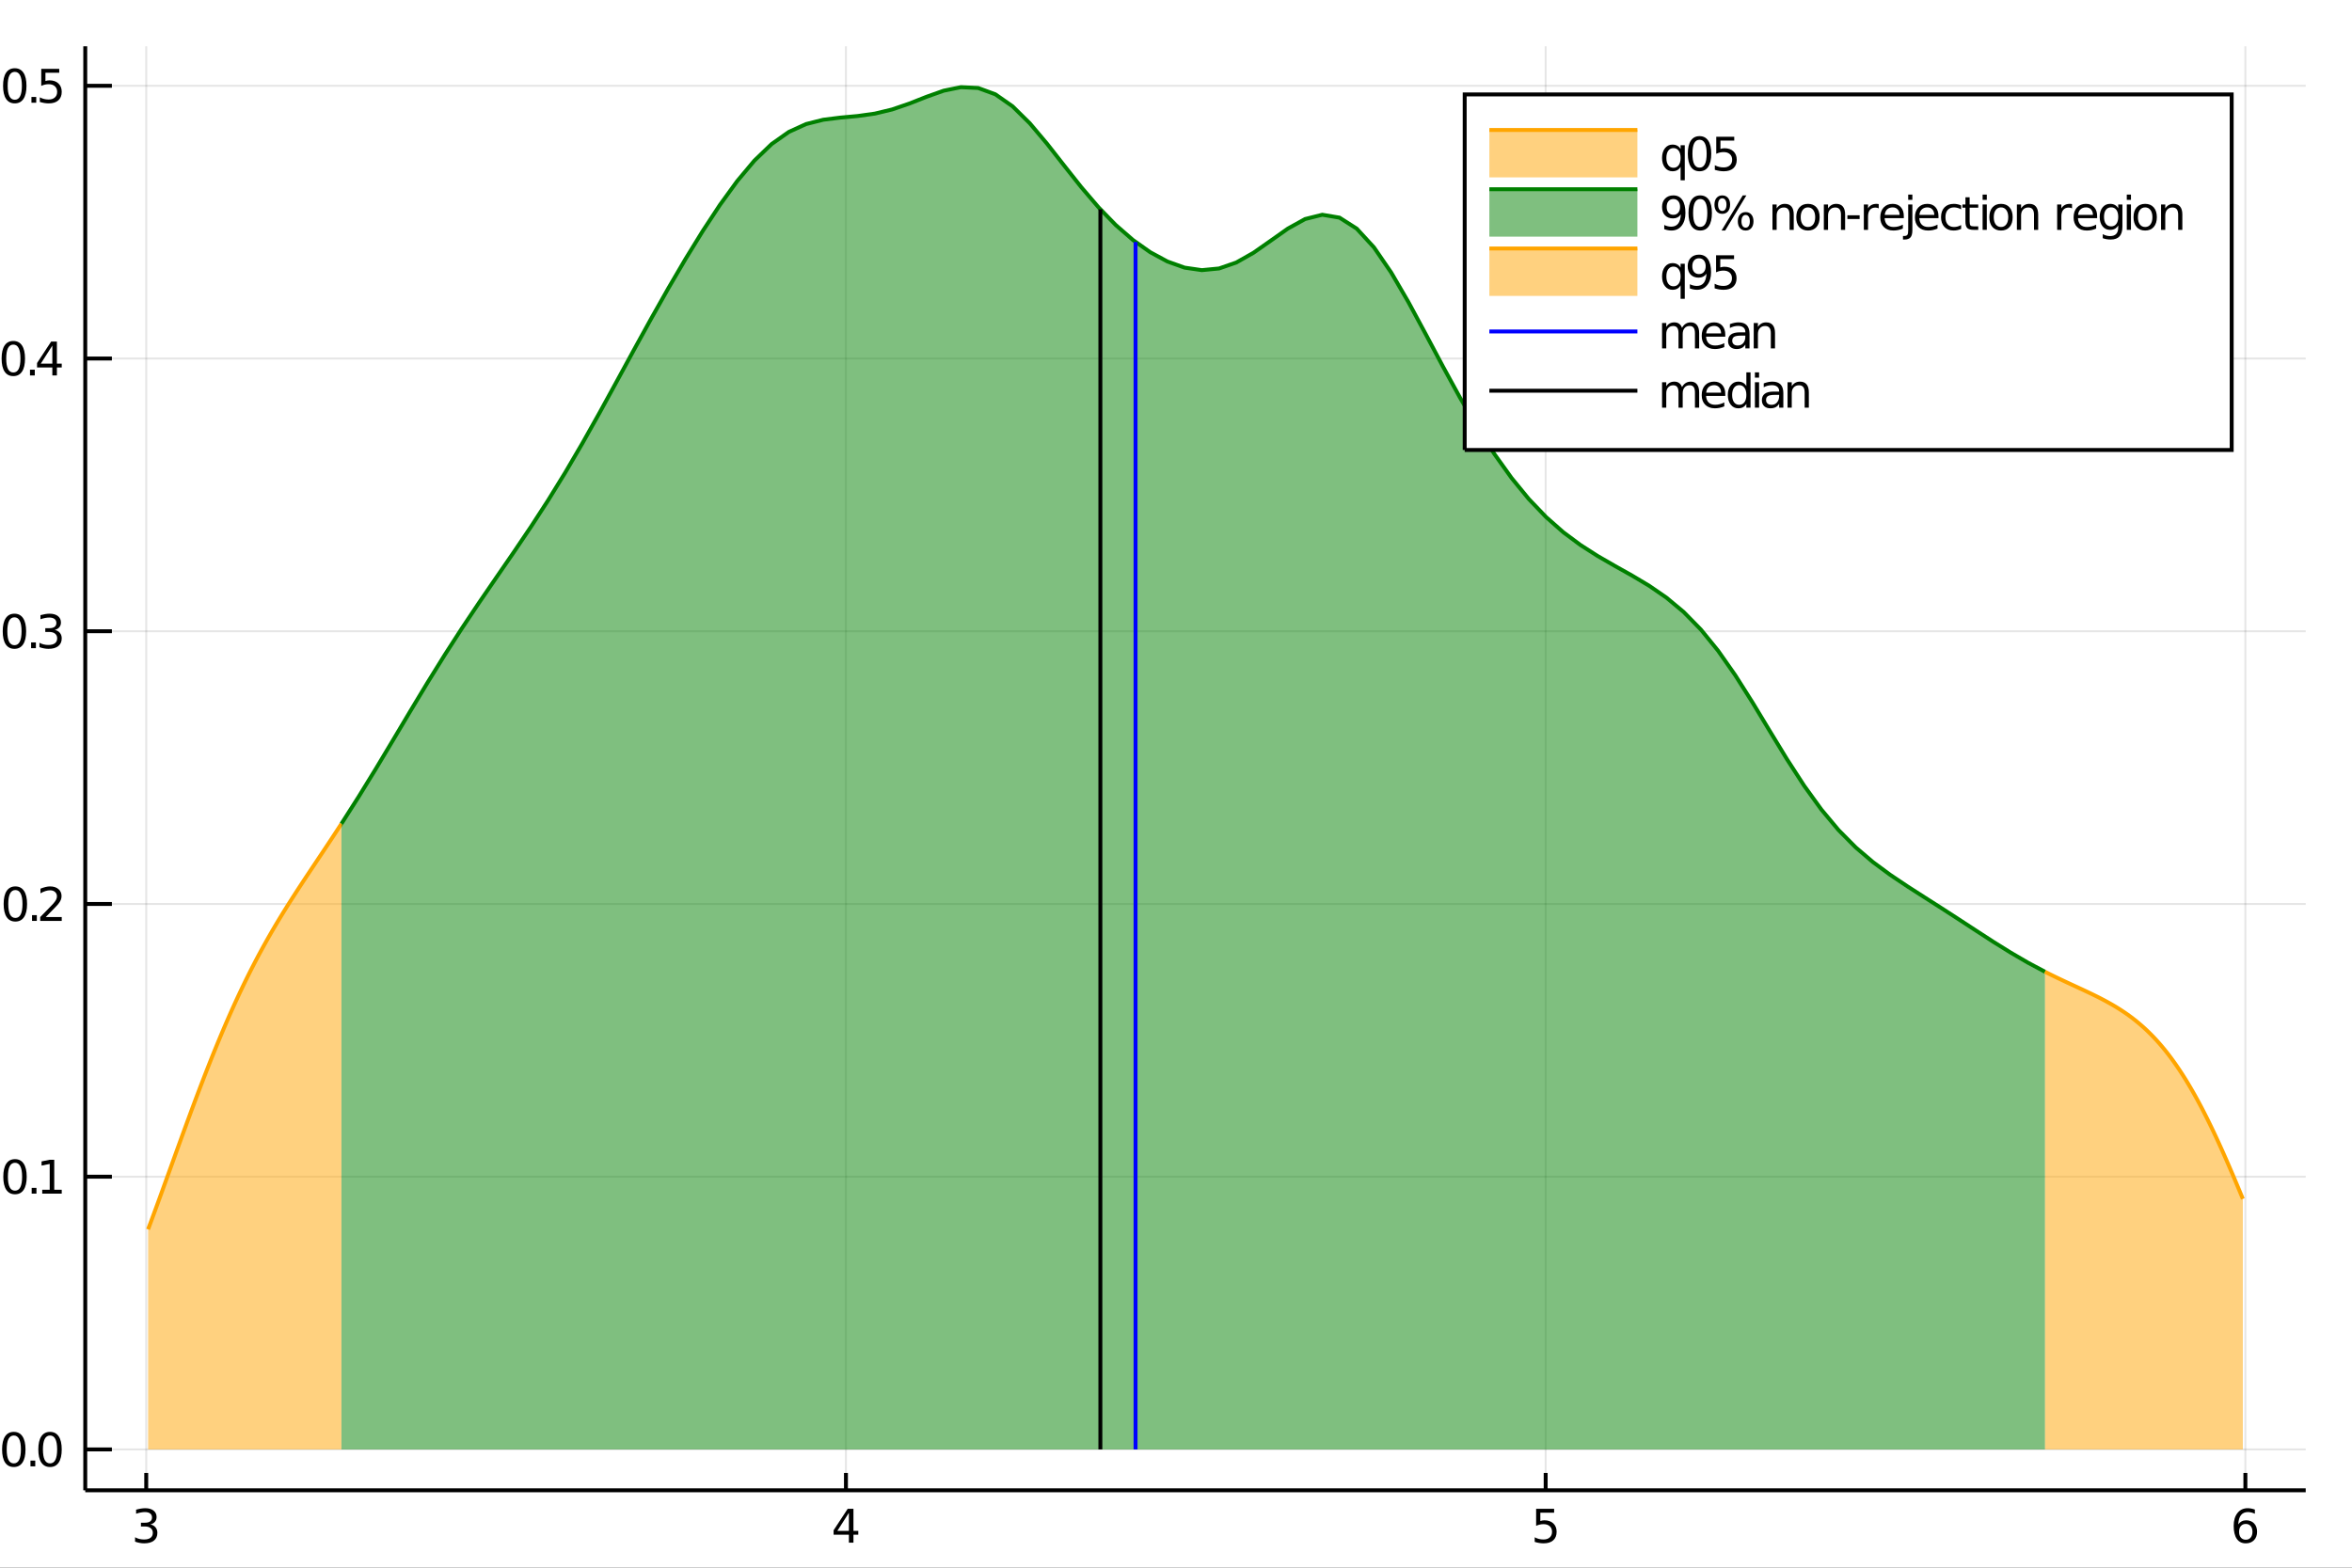 <?xml version="1.0" encoding="utf-8"?>
<svg xmlns="http://www.w3.org/2000/svg" xmlns:xlink="http://www.w3.org/1999/xlink" width="600" height="400" viewBox="0 0 2400 1600">
<rect x="0" y="0" width="2400" height="1600" fill="#333333" stroke="none"/>
<defs>
  <clipPath id="clip850">
    <rect x="0" y="0" width="2400" height="1600"/>
  </clipPath>
</defs>
<path clip-path="url(#clip850)" d="
M0 1600 L2400 1600 L2400 0 L0 0  Z
  " fill="#ffffff" fill-rule="evenodd" fill-opacity="1"/>
<defs>
  <clipPath id="clip851">
    <rect x="480" y="0" width="1681" height="1600"/>
  </clipPath>
</defs>
<path clip-path="url(#clip850)" d="
M86.992 1521.01 L2352.76 1521.01 L2352.76 47.244 L86.992 47.244  Z
  " fill="#ffffff" fill-rule="evenodd" fill-opacity="1"/>
<defs>
  <clipPath id="clip852">
    <rect x="86" y="47" width="2267" height="1475"/>
  </clipPath>
</defs>
<polyline clip-path="url(#clip852)" style="stroke:#000000; stroke-width:2; stroke-opacity:0.1; fill:none" points="
  149.212,1521.01 149.212,47.244 
  "/>
<polyline clip-path="url(#clip852)" style="stroke:#000000; stroke-width:2; stroke-opacity:0.1; fill:none" points="
  863.209,1521.01 863.209,47.244 
  "/>
<polyline clip-path="url(#clip852)" style="stroke:#000000; stroke-width:2; stroke-opacity:0.1; fill:none" points="
  1577.21,1521.01 1577.21,47.244 
  "/>
<polyline clip-path="url(#clip852)" style="stroke:#000000; stroke-width:2; stroke-opacity:0.1; fill:none" points="
  2291.2,1521.01 2291.2,47.244 
  "/>
<polyline clip-path="url(#clip852)" style="stroke:#000000; stroke-width:2; stroke-opacity:0.1; fill:none" points="
  86.992,1479.3 2352.76,1479.3 
  "/>
<polyline clip-path="url(#clip852)" style="stroke:#000000; stroke-width:2; stroke-opacity:0.1; fill:none" points="
  86.992,1200.95 2352.76,1200.95 
  "/>
<polyline clip-path="url(#clip852)" style="stroke:#000000; stroke-width:2; stroke-opacity:0.1; fill:none" points="
  86.992,922.601 2352.76,922.601 
  "/>
<polyline clip-path="url(#clip852)" style="stroke:#000000; stroke-width:2; stroke-opacity:0.1; fill:none" points="
  86.992,644.253 2352.76,644.253 
  "/>
<polyline clip-path="url(#clip852)" style="stroke:#000000; stroke-width:2; stroke-opacity:0.1; fill:none" points="
  86.992,365.905 2352.76,365.905 
  "/>
<polyline clip-path="url(#clip852)" style="stroke:#000000; stroke-width:2; stroke-opacity:0.1; fill:none" points="
  86.992,87.557 2352.76,87.557 
  "/>
<polyline clip-path="url(#clip850)" style="stroke:#000000; stroke-width:4; stroke-opacity:1; fill:none" points="
  86.992,1521.01 2352.76,1521.01 
  "/>
<polyline clip-path="url(#clip850)" style="stroke:#000000; stroke-width:4; stroke-opacity:1; fill:none" points="
  86.992,1521.01 86.992,47.244 
  "/>
<polyline clip-path="url(#clip850)" style="stroke:#000000; stroke-width:4; stroke-opacity:1; fill:none" points="
  149.212,1521.01 149.212,1503.32 
  "/>
<polyline clip-path="url(#clip850)" style="stroke:#000000; stroke-width:4; stroke-opacity:1; fill:none" points="
  863.209,1521.01 863.209,1503.32 
  "/>
<polyline clip-path="url(#clip850)" style="stroke:#000000; stroke-width:4; stroke-opacity:1; fill:none" points="
  1577.21,1521.01 1577.21,1503.32 
  "/>
<polyline clip-path="url(#clip850)" style="stroke:#000000; stroke-width:4; stroke-opacity:1; fill:none" points="
  2291.2,1521.01 2291.2,1503.32 
  "/>
<polyline clip-path="url(#clip850)" style="stroke:#000000; stroke-width:4; stroke-opacity:1; fill:none" points="
  86.992,1479.3 114.181,1479.3 
  "/>
<polyline clip-path="url(#clip850)" style="stroke:#000000; stroke-width:4; stroke-opacity:1; fill:none" points="
  86.992,1200.95 114.181,1200.95 
  "/>
<polyline clip-path="url(#clip850)" style="stroke:#000000; stroke-width:4; stroke-opacity:1; fill:none" points="
  86.992,922.601 114.181,922.601 
  "/>
<polyline clip-path="url(#clip850)" style="stroke:#000000; stroke-width:4; stroke-opacity:1; fill:none" points="
  86.992,644.253 114.181,644.253 
  "/>
<polyline clip-path="url(#clip850)" style="stroke:#000000; stroke-width:4; stroke-opacity:1; fill:none" points="
  86.992,365.905 114.181,365.905 
  "/>
<polyline clip-path="url(#clip850)" style="stroke:#000000; stroke-width:4; stroke-opacity:1; fill:none" points="
  86.992,87.557 114.181,87.557 
  "/>
<path clip-path="url(#clip850)" d="M 0 0 M153.46 1555.85 Q156.817 1556.56 158.692 1558.83 Q160.59 1561.1 160.59 1564.43 Q160.59 1569.55 157.071 1572.35 Q153.553 1575.15 147.071 1575.15 Q144.895 1575.15 142.581 1574.71 Q140.289 1574.29 137.835 1573.44 L137.835 1568.92 Q139.78 1570.06 142.094 1570.64 Q144.409 1571.22 146.932 1571.22 Q151.33 1571.22 153.622 1569.48 Q155.937 1567.74 155.937 1564.43 Q155.937 1561.38 153.784 1559.67 Q151.655 1557.93 147.835 1557.93 L143.807 1557.93 L143.807 1554.09 L148.02 1554.09 Q151.469 1554.09 153.298 1552.72 Q155.127 1551.33 155.127 1548.74 Q155.127 1546.08 153.229 1544.67 Q151.354 1543.23 147.835 1543.23 Q145.914 1543.23 143.715 1543.65 Q141.516 1544.06 138.877 1544.94 L138.877 1540.78 Q141.539 1540.04 143.854 1539.67 Q146.192 1539.29 148.252 1539.29 Q153.576 1539.29 156.678 1541.73 Q159.78 1544.13 159.78 1548.25 Q159.78 1551.12 158.136 1553.11 Q156.492 1555.08 153.46 1555.85 Z" fill="#000000" fill-rule="evenodd" fill-opacity="1" /><path clip-path="url(#clip850)" d="M 0 0 M866.218 1543.99 L854.413 1562.44 L866.218 1562.44 L866.218 1543.99 M864.991 1539.92 L870.871 1539.92 L870.871 1562.44 L875.802 1562.44 L875.802 1566.33 L870.871 1566.33 L870.871 1574.48 L866.218 1574.48 L866.218 1566.33 L850.616 1566.33 L850.616 1561.82 L864.991 1539.92 Z" fill="#000000" fill-rule="evenodd" fill-opacity="1" /><path clip-path="url(#clip850)" d="M 0 0 M1567.48 1539.92 L1585.84 1539.92 L1585.84 1543.86 L1571.77 1543.86 L1571.77 1552.33 Q1572.78 1551.98 1573.8 1551.82 Q1574.82 1551.63 1575.84 1551.63 Q1581.63 1551.63 1585.01 1554.8 Q1588.39 1557.98 1588.39 1563.39 Q1588.39 1568.97 1584.91 1572.07 Q1581.44 1575.15 1575.12 1575.15 Q1572.95 1575.15 1570.68 1574.78 Q1568.43 1574.41 1566.03 1573.67 L1566.03 1568.97 Q1568.11 1570.1 1570.33 1570.66 Q1572.55 1571.22 1575.03 1571.22 Q1579.03 1571.22 1581.37 1569.11 Q1583.71 1567 1583.71 1563.39 Q1583.71 1559.78 1581.37 1557.67 Q1579.03 1555.57 1575.03 1555.57 Q1573.15 1555.57 1571.28 1555.98 Q1569.43 1556.4 1567.48 1557.28 L1567.48 1539.92 Z" fill="#000000" fill-rule="evenodd" fill-opacity="1" /><path clip-path="url(#clip850)" d="M 0 0 M2291.61 1555.34 Q2288.46 1555.34 2286.61 1557.49 Q2284.78 1559.64 2284.78 1563.39 Q2284.78 1567.12 2286.61 1569.29 Q2288.46 1571.45 2291.61 1571.45 Q2294.76 1571.45 2296.58 1569.29 Q2298.44 1567.12 2298.44 1563.39 Q2298.44 1559.64 2296.58 1557.49 Q2294.76 1555.34 2291.61 1555.34 M2300.89 1540.68 L2300.89 1544.94 Q2299.13 1544.11 2297.32 1543.67 Q2295.54 1543.23 2293.78 1543.23 Q2289.15 1543.23 2286.7 1546.36 Q2284.27 1549.48 2283.92 1555.8 Q2285.29 1553.79 2287.35 1552.72 Q2289.41 1551.63 2291.88 1551.63 Q2297.09 1551.63 2300.1 1554.8 Q2303.13 1557.95 2303.13 1563.39 Q2303.13 1568.72 2299.99 1571.93 Q2296.84 1575.15 2291.61 1575.15 Q2285.61 1575.15 2282.44 1570.57 Q2279.27 1565.96 2279.27 1557.23 Q2279.27 1549.04 2283.16 1544.18 Q2287.05 1539.29 2293.6 1539.29 Q2295.36 1539.29 2297.14 1539.64 Q2298.95 1539.99 2300.89 1540.68 Z" fill="#000000" fill-rule="evenodd" fill-opacity="1" /><path clip-path="url(#clip850)" d="M 0 0 M14.08 1465.1 Q10.469 1465.1 8.641 1468.66 Q6.835 1472.2 6.835 1479.33 Q6.835 1486.44 8.641 1490 Q10.469 1493.55 14.08 1493.55 Q17.715 1493.55 19.52 1490 Q21.349 1486.44 21.349 1479.33 Q21.349 1472.2 19.52 1468.66 Q17.715 1465.1 14.08 1465.1 M14.08 1461.39 Q19.89 1461.39 22.946 1466 Q26.025 1470.58 26.025 1479.33 Q26.025 1488.06 22.946 1492.67 Q19.89 1497.25 14.08 1497.25 Q8.27 1497.25 5.192 1492.67 Q2.136 1488.06 2.136 1479.33 Q2.136 1470.58 5.192 1466 Q8.27 1461.39 14.08 1461.39 Z" fill="#000000" fill-rule="evenodd" fill-opacity="1" /><path clip-path="url(#clip850)" d="M 0 0 M31.094 1490.7 L35.978 1490.7 L35.978 1496.58 L31.094 1496.58 L31.094 1490.7 Z" fill="#000000" fill-rule="evenodd" fill-opacity="1" /><path clip-path="url(#clip850)" d="M 0 0 M51.048 1465.1 Q47.437 1465.1 45.608 1468.66 Q43.802 1472.2 43.802 1479.33 Q43.802 1486.44 45.608 1490 Q47.437 1493.55 51.048 1493.55 Q54.682 1493.55 56.487 1490 Q58.316 1486.44 58.316 1479.33 Q58.316 1472.2 56.487 1468.66 Q54.682 1465.1 51.048 1465.1 M51.048 1461.39 Q56.858 1461.39 59.913 1466 Q62.992 1470.58 62.992 1479.33 Q62.992 1488.06 59.913 1492.67 Q56.858 1497.25 51.048 1497.25 Q45.238 1497.25 42.159 1492.67 Q39.103 1488.06 39.103 1479.33 Q39.103 1470.58 42.159 1466 Q45.238 1461.39 51.048 1461.39 Z" fill="#000000" fill-rule="evenodd" fill-opacity="1" /><path clip-path="url(#clip850)" d="M 0 0 M15.307 1186.75 Q11.696 1186.75 9.867 1190.31 Q8.062 1193.85 8.062 1200.98 Q8.062 1208.09 9.867 1211.66 Q11.696 1215.2 15.307 1215.2 Q18.941 1215.2 20.747 1211.66 Q22.576 1208.09 22.576 1200.98 Q22.576 1193.85 20.747 1190.31 Q18.941 1186.75 15.307 1186.75 M15.307 1183.04 Q21.117 1183.04 24.173 1187.65 Q27.252 1192.23 27.252 1200.98 Q27.252 1209.71 24.173 1214.32 Q21.117 1218.9 15.307 1218.9 Q9.497 1218.9 6.418 1214.32 Q3.363 1209.71 3.363 1200.98 Q3.363 1192.23 6.418 1187.65 Q9.497 1183.04 15.307 1183.04 Z" fill="#000000" fill-rule="evenodd" fill-opacity="1" /><path clip-path="url(#clip850)" d="M 0 0 M32.321 1212.35 L37.205 1212.35 L37.205 1218.23 L32.321 1218.23 L32.321 1212.35 Z" fill="#000000" fill-rule="evenodd" fill-opacity="1" /><path clip-path="url(#clip850)" d="M 0 0 M43.085 1214.29 L50.724 1214.29 L50.724 1187.93 L42.413 1189.6 L42.413 1185.34 L50.677 1183.67 L55.353 1183.67 L55.353 1214.29 L62.992 1214.29 L62.992 1218.23 L43.085 1218.23 L43.085 1214.29 Z" fill="#000000" fill-rule="evenodd" fill-opacity="1" /><path clip-path="url(#clip850)" d="M 0 0 M15.678 908.4 Q12.066 908.4 10.238 911.965 Q8.432 915.506 8.432 922.636 Q8.432 929.742 10.238 933.307 Q12.066 936.849 15.678 936.849 Q19.312 936.849 21.117 933.307 Q22.946 929.742 22.946 922.636 Q22.946 915.506 21.117 911.965 Q19.312 908.4 15.678 908.4 M15.678 904.696 Q21.488 904.696 24.543 909.303 Q27.622 913.886 27.622 922.636 Q27.622 931.363 24.543 935.969 Q21.488 940.553 15.678 940.553 Q9.867 940.553 6.789 935.969 Q3.733 931.363 3.733 922.636 Q3.733 913.886 6.789 909.303 Q9.867 904.696 15.678 904.696 Z" fill="#000000" fill-rule="evenodd" fill-opacity="1" /><path clip-path="url(#clip850)" d="M 0 0 M32.691 934.002 L37.576 934.002 L37.576 939.881 L32.691 939.881 L32.691 934.002 Z" fill="#000000" fill-rule="evenodd" fill-opacity="1" /><path clip-path="url(#clip850)" d="M 0 0 M46.673 935.946 L62.992 935.946 L62.992 939.881 L41.048 939.881 L41.048 935.946 Q43.71 933.191 48.293 928.562 Q52.9 923.909 54.08 922.567 Q56.325 920.043 57.205 918.307 Q58.108 916.548 58.108 914.858 Q58.108 912.104 56.163 910.367 Q54.242 908.631 51.14 908.631 Q48.941 908.631 46.488 909.395 Q44.057 910.159 41.279 911.71 L41.279 906.988 Q44.103 905.854 46.557 905.275 Q49.011 904.696 51.048 904.696 Q56.418 904.696 59.612 907.381 Q62.807 910.067 62.807 914.557 Q62.807 916.687 61.997 918.608 Q61.21 920.506 59.103 923.099 Q58.525 923.77 55.423 926.988 Q52.321 930.182 46.673 935.946 Z" fill="#000000" fill-rule="evenodd" fill-opacity="1" /><path clip-path="url(#clip850)" d="M 0 0 M14.729 630.052 Q11.117 630.052 9.289 633.617 Q7.483 637.158 7.483 644.288 Q7.483 651.394 9.289 654.959 Q11.117 658.501 14.729 658.501 Q18.363 658.501 20.168 654.959 Q21.997 651.394 21.997 644.288 Q21.997 637.158 20.168 633.617 Q18.363 630.052 14.729 630.052 M14.729 626.348 Q20.539 626.348 23.594 630.955 Q26.673 635.538 26.673 644.288 Q26.673 653.015 23.594 657.621 Q20.539 662.204 14.729 662.204 Q8.918 662.204 5.84 657.621 Q2.784 653.015 2.784 644.288 Q2.784 635.538 5.84 630.955 Q8.918 626.348 14.729 626.348 Z" fill="#000000" fill-rule="evenodd" fill-opacity="1" /><path clip-path="url(#clip850)" d="M 0 0 M31.742 655.653 L36.627 655.653 L36.627 661.533 L31.742 661.533 L31.742 655.653 Z" fill="#000000" fill-rule="evenodd" fill-opacity="1" /><path clip-path="url(#clip850)" d="M 0 0 M55.862 642.899 Q59.219 643.616 61.094 645.885 Q62.992 648.153 62.992 651.487 Q62.992 656.603 59.474 659.403 Q55.955 662.204 49.474 662.204 Q47.298 662.204 44.983 661.765 Q42.691 661.348 40.238 660.491 L40.238 655.978 Q42.182 657.112 44.497 657.69 Q46.812 658.269 49.335 658.269 Q53.733 658.269 56.025 656.533 Q58.339 654.797 58.339 651.487 Q58.339 648.431 56.187 646.718 Q54.057 644.982 50.238 644.982 L46.21 644.982 L46.21 641.14 L50.423 641.14 Q53.872 641.14 55.7 639.774 Q57.529 638.385 57.529 635.792 Q57.529 633.13 55.631 631.718 Q53.756 630.283 50.238 630.283 Q48.316 630.283 46.117 630.7 Q43.918 631.117 41.279 631.996 L41.279 627.83 Q43.941 627.089 46.256 626.718 Q48.594 626.348 50.654 626.348 Q55.978 626.348 59.08 628.779 Q62.182 631.186 62.182 635.306 Q62.182 638.177 60.538 640.167 Q58.895 642.135 55.862 642.899 Z" fill="#000000" fill-rule="evenodd" fill-opacity="1" /><path clip-path="url(#clip850)" d="M 0 0 M13.594 351.704 Q9.983 351.704 8.154 355.268 Q6.349 358.81 6.349 365.94 Q6.349 373.046 8.154 376.611 Q9.983 380.152 13.594 380.152 Q17.229 380.152 19.034 376.611 Q20.863 373.046 20.863 365.94 Q20.863 358.81 19.034 355.268 Q17.229 351.704 13.594 351.704 M13.594 348 Q19.404 348 22.46 352.606 Q25.539 357.19 25.539 365.94 Q25.539 374.666 22.46 379.273 Q19.404 383.856 13.594 383.856 Q7.784 383.856 4.705 379.273 Q1.65 374.666 1.65 365.94 Q1.65 357.19 4.705 352.606 Q7.784 348 13.594 348 Z" fill="#000000" fill-rule="evenodd" fill-opacity="1" /><path clip-path="url(#clip850)" d="M 0 0 M30.608 377.305 L35.492 377.305 L35.492 383.185 L30.608 383.185 L30.608 377.305 Z" fill="#000000" fill-rule="evenodd" fill-opacity="1" /><path clip-path="url(#clip850)" d="M 0 0 M53.409 352.699 L41.603 371.148 L53.409 371.148 L53.409 352.699 M52.182 348.625 L58.062 348.625 L58.062 371.148 L62.992 371.148 L62.992 375.037 L58.062 375.037 L58.062 383.185 L53.409 383.185 L53.409 375.037 L37.807 375.037 L37.807 370.523 L52.182 348.625 Z" fill="#000000" fill-rule="evenodd" fill-opacity="1" /><path clip-path="url(#clip850)" d="M 0 0 M15.076 73.355 Q11.465 73.355 9.636 76.92 Q7.83 80.462 7.83 87.591 Q7.83 94.698 9.636 98.263 Q11.465 101.804 15.076 101.804 Q18.71 101.804 20.515 98.263 Q22.344 94.698 22.344 87.591 Q22.344 80.462 20.515 76.92 Q18.71 73.355 15.076 73.355 M15.076 69.652 Q20.886 69.652 23.941 74.258 Q27.02 78.841 27.02 87.591 Q27.02 96.318 23.941 100.925 Q20.886 105.508 15.076 105.508 Q9.266 105.508 6.187 100.925 Q3.131 96.318 3.131 87.591 Q3.131 78.841 6.187 74.258 Q9.266 69.652 15.076 69.652 Z" fill="#000000" fill-rule="evenodd" fill-opacity="1" /><path clip-path="url(#clip850)" d="M 0 0 M32.09 98.957 L36.974 98.957 L36.974 104.837 L32.09 104.837 L32.09 98.957 Z" fill="#000000" fill-rule="evenodd" fill-opacity="1" /><path clip-path="url(#clip850)" d="M 0 0 M42.09 70.277 L60.446 70.277 L60.446 74.212 L46.372 74.212 L46.372 82.684 Q47.39 82.337 48.409 82.175 Q49.427 81.99 50.446 81.99 Q56.233 81.99 59.612 85.161 Q62.992 88.332 62.992 93.749 Q62.992 99.328 59.52 102.429 Q56.048 105.508 49.728 105.508 Q47.552 105.508 45.284 105.138 Q43.038 104.767 40.631 104.027 L40.631 99.328 Q42.715 100.462 44.937 101.017 Q47.159 101.573 49.636 101.573 Q53.64 101.573 55.978 99.466 Q58.316 97.36 58.316 93.749 Q58.316 90.138 55.978 88.031 Q53.64 85.925 49.636 85.925 Q47.761 85.925 45.886 86.341 Q44.034 86.758 42.09 87.638 L42.09 70.277 Z" fill="#000000" fill-rule="evenodd" fill-opacity="1" /><path clip-path="url(#clip852)" d="
M151.118 1254.68 L153.11 1249.34 L155.103 1243.96 L157.096 1238.56 L159.089 1233.13 L161.081 1227.68 L163.074 1222.21 L165.067 1216.73 L167.06 1211.23 L169.053 1205.72 
  L171.045 1200.21 L173.038 1194.69 L175.031 1189.17 L177.024 1183.66 L179.017 1178.14 L181.009 1172.63 L183.002 1167.14 L184.995 1161.65 L186.988 1156.18 L188.98 1150.73 
  L190.973 1145.29 L192.966 1139.88 L194.959 1134.49 L196.952 1129.13 L198.944 1123.8 L200.937 1118.5 L202.93 1113.24 L204.923 1108 L206.916 1102.81 L208.908 1097.66 
  L210.901 1092.54 L212.894 1087.47 L214.887 1082.44 L216.879 1077.46 L218.872 1072.52 L220.865 1067.64 L222.858 1062.8 L224.851 1058.01 L226.843 1053.27 L228.836 1048.59 
  L230.829 1043.96 L232.822 1039.38 L234.815 1034.85 L236.807 1030.38 L238.8 1025.97 L240.793 1021.61 L242.786 1017.3 L244.778 1013.05 L246.771 1008.85 L248.764 1004.7 
  L250.757 1000.61 L252.75 996.579 L254.742 992.595 L256.735 988.664 L258.728 984.785 L260.721 980.956 L262.714 977.177 L264.706 973.447 L266.699 969.764 L268.692 966.128 
  L270.685 962.537 L272.677 958.99 L274.67 955.485 L276.663 952.022 L278.656 948.598 L280.649 945.213 L282.641 941.863 L284.634 938.549 L286.627 935.268 L288.62 932.018 
  L290.613 928.798 L292.605 925.606 L294.598 922.441 L296.591 919.299 L298.584 916.18 L300.576 913.082 L302.569 910.003 L304.562 906.941 L306.555 903.895 L308.548 900.862 
  L310.54 897.841 L312.533 894.83 L314.526 891.828 L316.519 888.833 L318.512 885.843 L320.504 882.857 L322.497 879.873 L324.49 876.89 L326.483 873.907 L328.475 870.921 
  L330.468 867.932 L332.461 864.939 L334.454 861.94 L336.447 858.935 L338.439 855.922 L340.432 852.9 L342.425 849.869 L344.418 846.828 L346.411 843.777 L348.403 840.713 
  L348.403 1479.3 L346.411 1479.3 L344.418 1479.3 L342.425 1479.3 L340.432 1479.3 L338.439 1479.3 L336.447 1479.3 L334.454 1479.3 L332.461 1479.3 L330.468 1479.3 
  L328.475 1479.3 L326.483 1479.3 L324.49 1479.3 L322.497 1479.3 L320.504 1479.3 L318.512 1479.3 L316.519 1479.3 L314.526 1479.3 L312.533 1479.3 L310.54 1479.3 
  L308.548 1479.3 L306.555 1479.3 L304.562 1479.3 L302.569 1479.3 L300.576 1479.3 L298.584 1479.3 L296.591 1479.3 L294.598 1479.3 L292.605 1479.3 L290.613 1479.3 
  L288.62 1479.3 L286.627 1479.3 L284.634 1479.3 L282.641 1479.3 L280.649 1479.3 L278.656 1479.3 L276.663 1479.3 L274.67 1479.3 L272.677 1479.3 L270.685 1479.3 
  L268.692 1479.3 L266.699 1479.3 L264.706 1479.3 L262.714 1479.3 L260.721 1479.3 L258.728 1479.3 L256.735 1479.3 L254.742 1479.3 L252.75 1479.3 L250.757 1479.3 
  L248.764 1479.3 L246.771 1479.3 L244.778 1479.3 L242.786 1479.3 L240.793 1479.3 L238.8 1479.3 L236.807 1479.3 L234.815 1479.3 L232.822 1479.3 L230.829 1479.3 
  L228.836 1479.3 L226.843 1479.3 L224.851 1479.3 L222.858 1479.3 L220.865 1479.3 L218.872 1479.3 L216.879 1479.3 L214.887 1479.3 L212.894 1479.3 L210.901 1479.3 
  L208.908 1479.3 L206.916 1479.3 L204.923 1479.3 L202.93 1479.3 L200.937 1479.3 L198.944 1479.3 L196.952 1479.3 L194.959 1479.3 L192.966 1479.3 L190.973 1479.3 
  L188.98 1479.3 L186.988 1479.3 L184.995 1479.3 L183.002 1479.3 L181.009 1479.3 L179.017 1479.3 L177.024 1479.3 L175.031 1479.3 L173.038 1479.3 L171.045 1479.3 
  L169.053 1479.3 L167.06 1479.3 L165.067 1479.3 L163.074 1479.3 L161.081 1479.3 L159.089 1479.3 L157.096 1479.3 L155.103 1479.3 L153.11 1479.3 L151.118 1479.3 
   Z
  " fill="#ffa500" fill-rule="evenodd" fill-opacity="0.5"/>
<polyline clip-path="url(#clip852)" style="stroke:#ffa500; stroke-width:4; stroke-opacity:1; fill:none" points="
  151.118,1254.68 153.11,1249.34 155.103,1243.96 157.096,1238.56 159.089,1233.13 161.081,1227.68 163.074,1222.21 165.067,1216.73 167.06,1211.23 169.053,1205.72 
  171.045,1200.21 173.038,1194.69 175.031,1189.17 177.024,1183.66 179.017,1178.14 181.009,1172.63 183.002,1167.14 184.995,1161.65 186.988,1156.18 188.98,1150.73 
  190.973,1145.29 192.966,1139.88 194.959,1134.49 196.952,1129.13 198.944,1123.8 200.937,1118.5 202.93,1113.24 204.923,1108 206.916,1102.81 208.908,1097.66 
  210.901,1092.54 212.894,1087.47 214.887,1082.44 216.879,1077.46 218.872,1072.52 220.865,1067.64 222.858,1062.8 224.851,1058.01 226.843,1053.27 228.836,1048.59 
  230.829,1043.96 232.822,1039.38 234.815,1034.85 236.807,1030.38 238.8,1025.97 240.793,1021.61 242.786,1017.3 244.778,1013.05 246.771,1008.85 248.764,1004.7 
  250.757,1000.61 252.75,996.579 254.742,992.595 256.735,988.664 258.728,984.785 260.721,980.956 262.714,977.177 264.706,973.447 266.699,969.764 268.692,966.128 
  270.685,962.537 272.677,958.99 274.67,955.485 276.663,952.022 278.656,948.598 280.649,945.213 282.641,941.863 284.634,938.549 286.627,935.268 288.62,932.018 
  290.613,928.798 292.605,925.606 294.598,922.441 296.591,919.299 298.584,916.18 300.576,913.082 302.569,910.003 304.562,906.941 306.555,903.895 308.548,900.862 
  310.54,897.841 312.533,894.83 314.526,891.828 316.519,888.833 318.512,885.843 320.504,882.857 322.497,879.873 324.49,876.89 326.483,873.907 328.475,870.921 
  330.468,867.932 332.461,864.939 334.454,861.94 336.447,858.935 338.439,855.922 340.432,852.9 342.425,849.869 344.418,846.828 346.411,843.777 348.403,840.713 
  
  "/>
<path clip-path="url(#clip852)" d="
M348.403 840.713 L365.963 813.168 L383.522 784.619 L401.082 755.347 L418.641 725.874 L436.201 696.775 L453.76 668.507 L471.32 641.287 L488.879 615.047 L506.439 589.449 
  L523.998 563.962 L541.558 537.974 L559.117 510.93 L576.677 482.463 L594.236 452.496 L611.796 421.258 L629.355 389.231 L646.915 357.012 L664.474 325.162 L682.034 294.115 
  L699.593 264.185 L717.153 235.67 L734.712 208.996 L752.272 184.801 L769.831 163.886 L787.391 147.013 L804.95 134.632 L822.51 126.624 L840.069 122.201 L857.629 120.002 
  L875.188 118.405 L892.748 115.945 L910.307 111.726 L927.867 105.711 L945.426 98.78 L962.986 92.544 L980.545 88.954 L998.105 89.799 L1015.66 96.237 L1033.22 108.49 
  L1050.78 125.794 L1068.34 146.607 L1085.9 169.012 L1103.46 191.17 L1121.02 211.679 L1138.58 229.72 L1156.14 244.979 L1173.7 257.399 L1191.26 266.896 L1208.82 273.168 
  L1226.38 275.707 L1243.94 274.007 L1261.5 267.917 L1279.06 257.992 L1296.62 245.684 L1314.18 233.284 L1331.74 223.552 L1349.29 219.167 L1366.85 222.129 L1384.41 233.33 
  L1401.97 252.432 L1419.53 278.053 L1437.09 308.194 L1454.65 340.72 L1472.21 373.736 L1489.77 405.787 L1507.33 435.872 L1524.89 463.363 L1542.45 487.894 L1560.01 509.31 
  L1577.57 527.647 L1595.13 543.139 L1612.69 556.211 L1630.25 567.453 L1647.81 577.584 L1665.37 587.429 L1682.92 597.905 L1700.48 609.988 L1718.04 624.62 L1735.6 642.555 
  L1753.16 664.156 L1770.72 689.226 L1788.28 716.948 L1805.84 746.001 L1823.4 774.816 L1840.96 801.915 L1858.52 826.213 L1876.08 847.189 L1893.64 864.905 L1911.2 879.869 
  L1928.76 892.838 L1946.32 904.613 L1963.88 915.873 L1981.44 927.08 L1999 938.44 L2016.56 949.915 L2034.11 961.281 L2051.67 972.223 L2069.23 982.453 L2086.79 991.821 
  L2086.79 1479.3 L2069.23 1479.3 L2051.67 1479.3 L2034.11 1479.3 L2016.56 1479.3 L1999 1479.3 L1981.44 1479.3 L1963.88 1479.3 L1946.32 1479.3 L1928.76 1479.3 
  L1911.2 1479.3 L1893.64 1479.3 L1876.08 1479.3 L1858.52 1479.3 L1840.96 1479.3 L1823.4 1479.3 L1805.84 1479.3 L1788.28 1479.3 L1770.72 1479.3 L1753.16 1479.3 
  L1735.6 1479.3 L1718.04 1479.3 L1700.48 1479.3 L1682.92 1479.3 L1665.37 1479.3 L1647.81 1479.3 L1630.25 1479.3 L1612.69 1479.3 L1595.13 1479.3 L1577.57 1479.3 
  L1560.01 1479.3 L1542.45 1479.3 L1524.89 1479.3 L1507.33 1479.3 L1489.77 1479.3 L1472.21 1479.3 L1454.65 1479.3 L1437.09 1479.3 L1419.53 1479.3 L1401.97 1479.3 
  L1384.41 1479.3 L1366.85 1479.3 L1349.29 1479.3 L1331.74 1479.3 L1314.18 1479.3 L1296.62 1479.3 L1279.06 1479.3 L1261.5 1479.3 L1243.94 1479.3 L1226.38 1479.3 
  L1208.82 1479.3 L1191.26 1479.3 L1173.7 1479.3 L1156.14 1479.3 L1138.58 1479.3 L1121.02 1479.3 L1103.46 1479.3 L1085.9 1479.3 L1068.34 1479.3 L1050.78 1479.3 
  L1033.22 1479.3 L1015.66 1479.3 L998.105 1479.3 L980.545 1479.3 L962.986 1479.3 L945.426 1479.3 L927.867 1479.3 L910.307 1479.3 L892.748 1479.3 L875.188 1479.3 
  L857.629 1479.3 L840.069 1479.3 L822.51 1479.3 L804.95 1479.3 L787.391 1479.3 L769.831 1479.3 L752.272 1479.3 L734.712 1479.3 L717.153 1479.3 L699.593 1479.3 
  L682.034 1479.3 L664.474 1479.3 L646.915 1479.3 L629.355 1479.3 L611.796 1479.3 L594.236 1479.3 L576.677 1479.3 L559.117 1479.3 L541.558 1479.3 L523.998 1479.3 
  L506.439 1479.3 L488.879 1479.3 L471.32 1479.3 L453.76 1479.3 L436.201 1479.3 L418.641 1479.3 L401.082 1479.3 L383.522 1479.3 L365.963 1479.3 L348.403 1479.3 
   Z
  " fill="#008000" fill-rule="evenodd" fill-opacity="0.5"/>
<polyline clip-path="url(#clip852)" style="stroke:#008000; stroke-width:4; stroke-opacity:1; fill:none" points="
  348.403,840.713 365.963,813.168 383.522,784.619 401.082,755.347 418.641,725.874 436.201,696.775 453.76,668.507 471.32,641.287 488.879,615.047 506.439,589.449 
  523.998,563.962 541.558,537.974 559.117,510.93 576.677,482.463 594.236,452.496 611.796,421.258 629.355,389.231 646.915,357.012 664.474,325.162 682.034,294.115 
  699.593,264.185 717.153,235.67 734.712,208.996 752.272,184.801 769.831,163.886 787.391,147.013 804.95,134.632 822.51,126.624 840.069,122.201 857.629,120.002 
  875.188,118.405 892.748,115.945 910.307,111.726 927.867,105.711 945.426,98.78 962.986,92.544 980.545,88.954 998.105,89.799 1015.66,96.237 1033.22,108.49 
  1050.78,125.794 1068.34,146.607 1085.9,169.012 1103.46,191.17 1121.02,211.679 1138.58,229.72 1156.14,244.979 1173.7,257.399 1191.26,266.896 1208.82,273.168 
  1226.38,275.707 1243.94,274.007 1261.5,267.917 1279.06,257.992 1296.62,245.684 1314.18,233.284 1331.74,223.552 1349.29,219.167 1366.85,222.129 1384.41,233.33 
  1401.97,252.432 1419.53,278.053 1437.09,308.194 1454.65,340.72 1472.21,373.736 1489.77,405.787 1507.33,435.872 1524.89,463.363 1542.45,487.894 1560.01,509.31 
  1577.57,527.647 1595.13,543.139 1612.69,556.211 1630.25,567.453 1647.81,577.584 1665.37,587.429 1682.92,597.905 1700.48,609.988 1718.04,624.62 1735.6,642.555 
  1753.16,664.156 1770.72,689.226 1788.28,716.948 1805.84,746.001 1823.4,774.816 1840.96,801.915 1858.52,826.213 1876.08,847.189 1893.64,864.905 1911.2,879.869 
  1928.76,892.838 1946.32,904.613 1963.88,915.873 1981.44,927.08 1999,938.44 2016.56,949.915 2034.11,961.281 2051.67,972.223 2069.23,982.453 2086.79,991.821 
  
  "/>
<path clip-path="url(#clip852)" d="
M2086.79 991.821 L2088.83 992.854 L2090.87 993.876 L2092.91 994.889 L2094.95 995.891 L2096.99 996.885 L2099.03 997.87 L2101.06 998.847 L2103.1 999.817 L2105.14 1000.78 
  L2107.18 1001.74 L2109.22 1002.69 L2111.26 1003.64 L2113.3 1004.59 L2115.34 1005.53 L2117.37 1006.47 L2119.41 1007.41 L2121.45 1008.36 L2123.49 1009.3 L2125.53 1010.25 
  L2127.57 1011.21 L2129.61 1012.17 L2131.65 1013.14 L2133.68 1014.11 L2135.72 1015.1 L2137.76 1016.1 L2139.8 1017.11 L2141.84 1018.14 L2143.88 1019.18 L2145.92 1020.25 
  L2147.96 1021.33 L2149.99 1022.43 L2152.03 1023.56 L2154.07 1024.71 L2156.11 1025.89 L2158.15 1027.09 L2160.19 1028.33 L2162.23 1029.6 L2164.27 1030.9 L2166.3 1032.24 
  L2168.34 1033.61 L2170.38 1035.03 L2172.42 1036.48 L2174.46 1037.98 L2176.5 1039.53 L2178.54 1041.12 L2180.58 1042.76 L2182.62 1044.45 L2184.65 1046.19 L2186.69 1047.98 
  L2188.73 1049.83 L2190.77 1051.74 L2192.81 1053.71 L2194.85 1055.73 L2196.89 1057.82 L2198.93 1059.97 L2200.96 1062.19 L2203 1064.47 L2205.04 1066.82 L2207.08 1069.24 
  L2209.12 1071.73 L2211.16 1074.29 L2213.2 1076.92 L2215.24 1079.63 L2217.27 1082.41 L2219.31 1085.26 L2221.35 1088.19 L2223.39 1091.19 L2225.43 1094.27 L2227.47 1097.43 
  L2229.51 1100.66 L2231.55 1103.97 L2233.58 1107.36 L2235.62 1110.82 L2237.66 1114.36 L2239.7 1117.97 L2241.74 1121.66 L2243.78 1125.42 L2245.82 1129.25 L2247.86 1133.16 
  L2249.89 1137.14 L2251.93 1141.18 L2253.97 1145.3 L2256.01 1149.48 L2258.05 1153.72 L2260.09 1158.03 L2262.13 1162.4 L2264.17 1166.83 L2266.2 1171.31 L2268.24 1175.85 
  L2270.28 1180.44 L2272.32 1185.08 L2274.36 1189.76 L2276.4 1194.49 L2278.44 1199.25 L2280.48 1204.06 L2282.51 1208.89 L2284.55 1213.76 L2286.59 1218.66 L2288.63 1223.58 
  L2288.63 1479.3 L2286.59 1479.3 L2284.55 1479.3 L2282.51 1479.3 L2280.48 1479.3 L2278.44 1479.3 L2276.4 1479.3 L2274.36 1479.3 L2272.32 1479.3 L2270.28 1479.3 
  L2268.24 1479.3 L2266.2 1479.3 L2264.17 1479.3 L2262.13 1479.3 L2260.09 1479.3 L2258.05 1479.3 L2256.01 1479.3 L2253.97 1479.3 L2251.93 1479.3 L2249.89 1479.3 
  L2247.86 1479.3 L2245.82 1479.3 L2243.78 1479.3 L2241.74 1479.3 L2239.7 1479.3 L2237.66 1479.3 L2235.62 1479.3 L2233.58 1479.3 L2231.55 1479.3 L2229.51 1479.3 
  L2227.47 1479.3 L2225.43 1479.3 L2223.39 1479.3 L2221.35 1479.3 L2219.31 1479.3 L2217.27 1479.3 L2215.24 1479.3 L2213.2 1479.3 L2211.16 1479.3 L2209.12 1479.3 
  L2207.08 1479.3 L2205.04 1479.3 L2203 1479.3 L2200.96 1479.3 L2198.93 1479.3 L2196.89 1479.3 L2194.85 1479.3 L2192.81 1479.3 L2190.77 1479.3 L2188.73 1479.3 
  L2186.69 1479.3 L2184.65 1479.3 L2182.62 1479.3 L2180.58 1479.3 L2178.54 1479.3 L2176.5 1479.3 L2174.46 1479.3 L2172.42 1479.3 L2170.38 1479.3 L2168.34 1479.3 
  L2166.3 1479.3 L2164.27 1479.3 L2162.23 1479.3 L2160.19 1479.3 L2158.15 1479.3 L2156.11 1479.3 L2154.07 1479.3 L2152.03 1479.3 L2149.99 1479.3 L2147.96 1479.3 
  L2145.92 1479.3 L2143.88 1479.3 L2141.84 1479.3 L2139.8 1479.3 L2137.76 1479.3 L2135.72 1479.3 L2133.68 1479.3 L2131.65 1479.3 L2129.61 1479.3 L2127.57 1479.3 
  L2125.53 1479.3 L2123.49 1479.3 L2121.45 1479.3 L2119.41 1479.3 L2117.37 1479.3 L2115.34 1479.3 L2113.3 1479.3 L2111.26 1479.3 L2109.22 1479.3 L2107.18 1479.3 
  L2105.14 1479.3 L2103.1 1479.3 L2101.06 1479.3 L2099.03 1479.3 L2096.99 1479.3 L2094.95 1479.3 L2092.91 1479.3 L2090.87 1479.3 L2088.83 1479.3 L2086.79 1479.3 
   Z
  " fill="#ffa500" fill-rule="evenodd" fill-opacity="0.5"/>
<polyline clip-path="url(#clip852)" style="stroke:#ffa500; stroke-width:4; stroke-opacity:1; fill:none" points="
  2086.79,991.821 2088.83,992.854 2090.87,993.876 2092.91,994.889 2094.95,995.891 2096.99,996.885 2099.03,997.87 2101.06,998.847 2103.1,999.817 2105.14,1000.78 
  2107.18,1001.74 2109.22,1002.69 2111.26,1003.64 2113.3,1004.59 2115.34,1005.53 2117.37,1006.47 2119.41,1007.41 2121.45,1008.36 2123.49,1009.3 2125.53,1010.25 
  2127.57,1011.21 2129.61,1012.17 2131.65,1013.14 2133.68,1014.11 2135.72,1015.1 2137.76,1016.1 2139.8,1017.11 2141.84,1018.14 2143.88,1019.18 2145.92,1020.25 
  2147.96,1021.33 2149.99,1022.43 2152.03,1023.56 2154.07,1024.71 2156.11,1025.89 2158.15,1027.09 2160.19,1028.33 2162.23,1029.6 2164.27,1030.9 2166.3,1032.24 
  2168.34,1033.61 2170.38,1035.03 2172.42,1036.48 2174.46,1037.98 2176.5,1039.53 2178.54,1041.12 2180.58,1042.76 2182.62,1044.45 2184.65,1046.19 2186.69,1047.98 
  2188.73,1049.83 2190.77,1051.74 2192.81,1053.71 2194.85,1055.73 2196.89,1057.82 2198.93,1059.97 2200.96,1062.19 2203,1064.47 2205.04,1066.82 2207.08,1069.24 
  2209.12,1071.73 2211.16,1074.29 2213.2,1076.92 2215.24,1079.63 2217.27,1082.41 2219.31,1085.26 2221.35,1088.19 2223.39,1091.19 2225.43,1094.27 2227.47,1097.43 
  2229.51,1100.66 2231.55,1103.97 2233.58,1107.36 2235.62,1110.82 2237.66,1114.36 2239.7,1117.97 2241.74,1121.66 2243.78,1125.42 2245.82,1129.25 2247.86,1133.16 
  2249.89,1137.14 2251.93,1141.18 2253.97,1145.3 2256.01,1149.48 2258.05,1153.72 2260.09,1158.03 2262.13,1162.4 2264.17,1166.83 2266.2,1171.31 2268.24,1175.85 
  2270.28,1180.44 2272.32,1185.08 2274.36,1189.76 2276.4,1194.49 2278.44,1199.25 2280.48,1204.06 2282.51,1208.89 2284.55,1213.76 2286.59,1218.66 2288.63,1223.58 
  
  "/>
<polyline clip-path="url(#clip852)" style="stroke:#0000ff; stroke-width:4; stroke-opacity:1; fill:none" points="
  1158.72,1479.3 1158.72,246.985 
  "/>
<polyline clip-path="url(#clip852)" style="stroke:#000000; stroke-width:4; stroke-opacity:1; fill:none" points="
  1122.82,1479.3 1122.82,213.647 
  "/>
<path clip-path="url(#clip850)" d="
M1494.58 459.25 L2277.23 459.25 L2277.23 96.37 L1494.58 96.37  Z
  " fill="#ffffff" fill-rule="evenodd" fill-opacity="1"/>
<polyline clip-path="url(#clip850)" style="stroke:#000000; stroke-width:4; stroke-opacity:1; fill:none" points="
  1494.58,459.25 2277.23,459.25 2277.23,96.37 1494.58,96.37 1494.58,459.25 
  "/>
<path clip-path="url(#clip850)" d="
M1519.75 181.042 L1670.81 181.042 L1670.81 132.658 L1519.75 132.658 L1519.75 181.042  Z
  " fill="#ffa500" fill-rule="evenodd" fill-opacity="0.5"/>
<polyline clip-path="url(#clip850)" style="stroke:#ffa500; stroke-width:4; stroke-opacity:1; fill:none" points="
  1519.75,132.658 1670.81,132.658 
  "/>
<path clip-path="url(#clip850)" d="M 0 0 M1700.38 161.19 Q1700.38 165.889 1702.3 168.574 Q1704.24 171.236 1707.62 171.236 Q1711 171.236 1712.95 168.574 Q1714.89 165.889 1714.89 161.19 Q1714.89 156.491 1712.95 153.829 Q1711 151.144 1707.62 151.144 Q1704.24 151.144 1702.3 153.829 Q1700.38 156.491 1700.38 161.19 M1714.89 170.241 Q1713.55 172.555 1711.49 173.69 Q1709.45 174.801 1706.58 174.801 Q1701.88 174.801 1698.92 171.051 Q1695.98 167.301 1695.98 161.19 Q1695.98 155.079 1698.92 151.329 Q1701.88 147.579 1706.58 147.579 Q1709.45 147.579 1711.49 148.713 Q1713.55 149.824 1714.89 152.139 L1714.89 148.204 L1719.15 148.204 L1719.15 183.991 L1714.89 183.991 L1714.89 170.241 Z" fill="#000000" fill-rule="evenodd" fill-opacity="1" /><path clip-path="url(#clip850)" d="M 0 0 M1734.22 142.648 Q1730.61 142.648 1728.78 146.213 Q1726.98 149.755 1726.98 156.884 Q1726.98 163.991 1728.78 167.556 Q1730.61 171.097 1734.22 171.097 Q1737.85 171.097 1739.66 167.556 Q1741.49 163.991 1741.49 156.884 Q1741.49 149.755 1739.66 146.213 Q1737.85 142.648 1734.22 142.648 M1734.22 138.945 Q1740.03 138.945 1743.09 143.551 Q1746.17 148.134 1746.17 156.884 Q1746.17 165.611 1743.09 170.218 Q1740.03 174.801 1734.22 174.801 Q1728.41 174.801 1725.33 170.218 Q1722.28 165.611 1722.28 156.884 Q1722.28 148.134 1725.33 143.551 Q1728.41 138.945 1734.22 138.945 Z" fill="#000000" fill-rule="evenodd" fill-opacity="1" /><path clip-path="url(#clip850)" d="M 0 0 M1751.28 139.57 L1769.64 139.57 L1769.64 143.505 L1755.56 143.505 L1755.56 151.977 Q1756.58 151.63 1757.6 151.468 Q1758.62 151.282 1759.64 151.282 Q1765.42 151.282 1768.8 154.454 Q1772.18 157.625 1772.18 163.042 Q1772.18 168.62 1768.71 171.722 Q1765.24 174.801 1758.92 174.801 Q1756.74 174.801 1754.48 174.43 Q1752.23 174.06 1749.82 173.319 L1749.82 168.62 Q1751.91 169.755 1754.13 170.31 Q1756.35 170.866 1758.83 170.866 Q1762.83 170.866 1765.17 168.759 Q1767.51 166.653 1767.51 163.042 Q1767.51 159.431 1765.17 157.324 Q1762.83 155.218 1758.83 155.218 Q1756.95 155.218 1755.08 155.634 Q1753.23 156.051 1751.28 156.931 L1751.28 139.57 Z" fill="#000000" fill-rule="evenodd" fill-opacity="1" /><path clip-path="url(#clip850)" d="
M1519.75 241.522 L1670.81 241.522 L1670.81 193.138 L1519.75 193.138 L1519.75 241.522  Z
  " fill="#008000" fill-rule="evenodd" fill-opacity="0.5"/>
<polyline clip-path="url(#clip850)" style="stroke:#008000; stroke-width:4; stroke-opacity:1; fill:none" points="
  1519.75,193.138 1670.81,193.138 
  "/>
<path clip-path="url(#clip850)" d="M 0 0 M1698.2 233.892 L1698.2 229.633 Q1699.96 230.466 1701.77 230.906 Q1703.57 231.346 1705.31 231.346 Q1709.94 231.346 1712.37 228.244 Q1714.82 225.119 1715.17 218.776 Q1713.83 220.767 1711.77 221.832 Q1709.71 222.897 1707.21 222.897 Q1702.02 222.897 1698.99 219.772 Q1695.98 216.624 1695.98 211.184 Q1695.98 205.86 1699.13 202.642 Q1702.28 199.425 1707.51 199.425 Q1713.5 199.425 1716.65 204.031 Q1719.82 208.614 1719.82 217.364 Q1719.82 225.536 1715.93 230.42 Q1712.07 235.281 1705.52 235.281 Q1703.76 235.281 1701.95 234.934 Q1700.15 234.586 1698.2 233.892 M1707.51 219.239 Q1710.66 219.239 1712.48 217.086 Q1714.34 214.934 1714.34 211.184 Q1714.34 207.457 1712.48 205.304 Q1710.66 203.128 1707.51 203.128 Q1704.36 203.128 1702.51 205.304 Q1700.68 207.457 1700.68 211.184 Q1700.68 214.934 1702.51 217.086 Q1704.36 219.239 1707.51 219.239 Z" fill="#000000" fill-rule="evenodd" fill-opacity="1" /><path clip-path="url(#clip850)" d="M 0 0 M1734.89 203.128 Q1731.28 203.128 1729.45 206.693 Q1727.65 210.235 1727.65 217.364 Q1727.65 224.471 1729.45 228.036 Q1731.28 231.577 1734.89 231.577 Q1738.53 231.577 1740.33 228.036 Q1742.16 224.471 1742.16 217.364 Q1742.16 210.235 1740.33 206.693 Q1738.53 203.128 1734.89 203.128 M1734.89 199.425 Q1740.7 199.425 1743.76 204.031 Q1746.84 208.614 1746.84 217.364 Q1746.84 226.091 1743.76 230.698 Q1740.7 235.281 1734.89 235.281 Q1729.08 235.281 1726 230.698 Q1722.95 226.091 1722.95 217.364 Q1722.95 208.614 1726 204.031 Q1729.08 199.425 1734.89 199.425 Z" fill="#000000" fill-rule="evenodd" fill-opacity="1" /><path clip-path="url(#clip850)" d="M 0 0 M1781.3 219.401 Q1779.29 219.401 1778.13 221.114 Q1777 222.827 1777 225.883 Q1777 228.892 1778.13 230.628 Q1779.29 232.341 1781.3 232.341 Q1783.27 232.341 1784.41 230.628 Q1785.56 228.892 1785.56 225.883 Q1785.56 222.85 1784.41 221.137 Q1783.27 219.401 1781.3 219.401 M1781.3 216.462 Q1784.96 216.462 1787.11 219.008 Q1789.27 221.554 1789.27 225.883 Q1789.27 230.211 1787.09 232.758 Q1784.94 235.281 1781.3 235.281 Q1777.6 235.281 1775.45 232.758 Q1773.29 230.211 1773.29 225.883 Q1773.29 221.531 1775.45 219.008 Q1777.62 216.462 1781.3 216.462 M1757.42 202.364 Q1755.42 202.364 1754.27 204.1 Q1753.13 205.813 1753.13 208.823 Q1753.13 211.878 1754.27 213.591 Q1755.4 215.304 1757.42 215.304 Q1759.43 215.304 1760.56 213.591 Q1761.72 211.878 1761.72 208.823 Q1761.72 205.837 1760.56 204.1 Q1759.41 202.364 1757.42 202.364 M1778.32 199.425 L1782.02 199.425 L1760.4 235.281 L1756.7 235.281 L1778.32 199.425 M1757.42 199.425 Q1761.07 199.425 1763.25 201.971 Q1765.42 204.494 1765.42 208.823 Q1765.42 213.198 1763.25 215.721 Q1761.1 218.244 1757.42 218.244 Q1753.73 218.244 1751.58 215.721 Q1749.45 213.174 1749.45 208.823 Q1749.45 204.517 1751.6 201.971 Q1753.76 199.425 1757.42 199.425 Z" fill="#000000" fill-rule="evenodd" fill-opacity="1" /><path clip-path="url(#clip850)" d="M 0 0 M1830.35 218.961 L1830.35 234.61 L1826.1 234.61 L1826.1 219.1 Q1826.1 215.42 1824.66 213.591 Q1823.22 211.762 1820.35 211.762 Q1816.91 211.762 1814.91 213.962 Q1812.92 216.161 1812.92 219.957 L1812.92 234.61 L1808.64 234.61 L1808.64 208.684 L1812.92 208.684 L1812.92 212.712 Q1814.45 210.374 1816.51 209.216 Q1818.6 208.059 1821.3 208.059 Q1825.77 208.059 1828.06 210.837 Q1830.35 213.591 1830.35 218.961 Z" fill="#000000" fill-rule="evenodd" fill-opacity="1" /><path clip-path="url(#clip850)" d="M 0 0 M1844.87 211.67 Q1841.44 211.67 1839.45 214.355 Q1837.46 217.017 1837.46 221.67 Q1837.46 226.323 1839.43 229.008 Q1841.42 231.67 1844.87 231.67 Q1848.27 231.67 1850.26 228.985 Q1852.25 226.299 1852.25 221.67 Q1852.25 217.063 1850.26 214.378 Q1848.27 211.67 1844.87 211.67 M1844.87 208.059 Q1850.42 208.059 1853.6 211.67 Q1856.77 215.281 1856.77 221.67 Q1856.77 228.036 1853.6 231.67 Q1850.42 235.281 1844.87 235.281 Q1839.29 235.281 1836.12 231.67 Q1832.97 228.036 1832.97 221.67 Q1832.97 215.281 1836.12 211.67 Q1839.29 208.059 1844.87 208.059 Z" fill="#000000" fill-rule="evenodd" fill-opacity="1" /><path clip-path="url(#clip850)" d="M 0 0 M1882.78 218.961 L1882.78 234.61 L1878.53 234.61 L1878.53 219.1 Q1878.53 215.42 1877.09 213.591 Q1875.66 211.762 1872.78 211.762 Q1869.34 211.762 1867.35 213.962 Q1865.35 216.161 1865.35 219.957 L1865.35 234.61 L1861.07 234.61 L1861.07 208.684 L1865.35 208.684 L1865.35 212.712 Q1866.88 210.374 1868.94 209.216 Q1871.03 208.059 1873.73 208.059 Q1878.2 208.059 1880.49 210.837 Q1882.78 213.591 1882.78 218.961 Z" fill="#000000" fill-rule="evenodd" fill-opacity="1" /><path clip-path="url(#clip850)" d="M 0 0 M1885.1 219.725 L1897.58 219.725 L1897.58 223.522 L1885.1 223.522 L1885.1 219.725 Z" fill="#000000" fill-rule="evenodd" fill-opacity="1" /><path clip-path="url(#clip850)" d="M 0 0 M1917.07 212.665 Q1916.35 212.249 1915.49 212.063 Q1914.66 211.855 1913.64 211.855 Q1910.03 211.855 1908.09 214.216 Q1906.16 216.554 1906.16 220.952 L1906.16 234.61 L1901.88 234.61 L1901.88 208.684 L1906.16 208.684 L1906.16 212.712 Q1907.51 210.35 1909.66 209.216 Q1911.81 208.059 1914.89 208.059 Q1915.33 208.059 1915.86 208.128 Q1916.4 208.175 1917.04 208.29 L1917.07 212.665 Z" fill="#000000" fill-rule="evenodd" fill-opacity="1" /><path clip-path="url(#clip850)" d="M 0 0 M1942.67 220.582 L1942.67 222.665 L1923.09 222.665 Q1923.36 227.063 1925.72 229.378 Q1928.11 231.67 1932.34 231.67 Q1934.8 231.67 1937.09 231.068 Q1939.4 230.466 1941.67 229.262 L1941.67 233.29 Q1939.38 234.262 1936.97 234.772 Q1934.57 235.281 1932.09 235.281 Q1925.89 235.281 1922.25 231.67 Q1918.64 228.059 1918.64 221.901 Q1918.64 215.536 1922.07 211.809 Q1925.52 208.059 1931.35 208.059 Q1936.58 208.059 1939.61 211.438 Q1942.67 214.795 1942.67 220.582 M1938.41 219.332 Q1938.36 215.837 1936.44 213.753 Q1934.54 211.67 1931.4 211.67 Q1927.83 211.67 1925.68 213.684 Q1923.55 215.698 1923.22 219.355 L1938.41 219.332 Z" fill="#000000" fill-rule="evenodd" fill-opacity="1" /><path clip-path="url(#clip850)" d="M 0 0 M1947.14 208.684 L1951.4 208.684 L1951.4 235.073 Q1951.4 240.026 1949.5 242.248 Q1947.62 244.471 1943.43 244.471 L1941.81 244.471 L1941.81 240.86 L1942.95 240.86 Q1945.38 240.86 1946.26 239.725 Q1947.14 238.614 1947.14 235.073 L1947.14 208.684 M1947.14 198.591 L1951.4 198.591 L1951.4 203.985 L1947.14 203.985 L1947.14 198.591 Z" fill="#000000" fill-rule="evenodd" fill-opacity="1" /><path clip-path="url(#clip850)" d="M 0 0 M1978.04 220.582 L1978.04 222.665 L1958.46 222.665 Q1958.73 227.063 1961.09 229.378 Q1963.48 231.67 1967.71 231.67 Q1970.17 231.67 1972.46 231.068 Q1974.78 230.466 1977.04 229.262 L1977.04 233.29 Q1974.75 234.262 1972.34 234.772 Q1969.94 235.281 1967.46 235.281 Q1961.26 235.281 1957.62 231.67 Q1954.01 228.059 1954.01 221.901 Q1954.01 215.536 1957.44 211.809 Q1960.89 208.059 1966.72 208.059 Q1971.95 208.059 1974.98 211.438 Q1978.04 214.795 1978.04 220.582 M1973.78 219.332 Q1973.73 215.837 1971.81 213.753 Q1969.91 211.67 1966.77 211.67 Q1963.2 211.67 1961.05 213.684 Q1958.92 215.698 1958.59 219.355 L1973.78 219.332 Z" fill="#000000" fill-rule="evenodd" fill-opacity="1" /><path clip-path="url(#clip850)" d="M 0 0 M2001.16 209.679 L2001.16 213.661 Q1999.36 212.665 1997.53 212.179 Q1995.72 211.67 1993.87 211.67 Q1989.73 211.67 1987.44 214.309 Q1985.15 216.924 1985.15 221.67 Q1985.15 226.415 1987.44 229.054 Q1989.73 231.67 1993.87 231.67 Q1995.72 231.67 1997.53 231.184 Q1999.36 230.674 2001.16 229.679 L2001.16 233.614 Q1999.38 234.448 1997.46 234.864 Q1995.56 235.281 1993.41 235.281 Q1987.55 235.281 1984.1 231.6 Q1980.65 227.92 1980.65 221.67 Q1980.65 215.327 1984.13 211.693 Q1987.62 208.059 1993.69 208.059 Q1995.65 208.059 1997.53 208.475 Q1999.4 208.869 2001.16 209.679 Z" fill="#000000" fill-rule="evenodd" fill-opacity="1" /><path clip-path="url(#clip850)" d="M 0 0 M2009.84 201.323 L2009.84 208.684 L2018.62 208.684 L2018.62 211.994 L2009.84 211.994 L2009.84 226.068 Q2009.84 229.239 2010.7 230.142 Q2011.58 231.045 2014.24 231.045 L2018.62 231.045 L2018.62 234.61 L2014.24 234.61 Q2009.31 234.61 2007.44 232.781 Q2005.56 230.929 2005.56 226.068 L2005.56 211.994 L2002.44 211.994 L2002.44 208.684 L2005.56 208.684 L2005.56 201.323 L2009.84 201.323 Z" fill="#000000" fill-rule="evenodd" fill-opacity="1" /><path clip-path="url(#clip850)" d="M 0 0 M2023.08 208.684 L2027.34 208.684 L2027.34 234.61 L2023.08 234.61 L2023.08 208.684 M2023.08 198.591 L2027.34 198.591 L2027.34 203.985 L2023.08 203.985 L2023.08 198.591 Z" fill="#000000" fill-rule="evenodd" fill-opacity="1" /><path clip-path="url(#clip850)" d="M 0 0 M2041.86 211.67 Q2038.43 211.67 2036.44 214.355 Q2034.45 217.017 2034.45 221.67 Q2034.45 226.323 2036.42 229.008 Q2038.41 231.67 2041.86 231.67 Q2045.26 231.67 2047.25 228.985 Q2049.24 226.299 2049.24 221.67 Q2049.24 217.063 2047.25 214.378 Q2045.26 211.67 2041.86 211.67 M2041.86 208.059 Q2047.41 208.059 2050.58 211.67 Q2053.76 215.281 2053.76 221.67 Q2053.76 228.036 2050.58 231.67 Q2047.41 235.281 2041.86 235.281 Q2036.28 235.281 2033.11 231.67 Q2029.96 228.036 2029.96 221.67 Q2029.96 215.281 2033.11 211.67 Q2036.28 208.059 2041.86 208.059 Z" fill="#000000" fill-rule="evenodd" fill-opacity="1" /><path clip-path="url(#clip850)" d="M 0 0 M2079.77 218.961 L2079.77 234.61 L2075.52 234.61 L2075.52 219.1 Q2075.52 215.42 2074.08 213.591 Q2072.64 211.762 2069.77 211.762 Q2066.33 211.762 2064.33 213.962 Q2062.34 216.161 2062.34 219.957 L2062.34 234.61 L2058.06 234.61 L2058.06 208.684 L2062.34 208.684 L2062.34 212.712 Q2063.87 210.374 2065.93 209.216 Q2068.02 208.059 2070.72 208.059 Q2075.19 208.059 2077.48 210.837 Q2079.77 213.591 2079.77 218.961 Z" fill="#000000" fill-rule="evenodd" fill-opacity="1" /><path clip-path="url(#clip850)" d="M 0 0 M2114.33 212.665 Q2113.62 212.249 2112.76 212.063 Q2111.93 211.855 2110.91 211.855 Q2107.3 211.855 2105.35 214.216 Q2103.43 216.554 2103.43 220.952 L2103.43 234.61 L2099.15 234.61 L2099.15 208.684 L2103.43 208.684 L2103.43 212.712 Q2104.77 210.35 2106.93 209.216 Q2109.08 208.059 2112.16 208.059 Q2112.6 208.059 2113.13 208.128 Q2113.66 208.175 2114.31 208.29 L2114.33 212.665 Z" fill="#000000" fill-rule="evenodd" fill-opacity="1" /><path clip-path="url(#clip850)" d="M 0 0 M2139.94 220.582 L2139.94 222.665 L2120.35 222.665 Q2120.63 227.063 2122.99 229.378 Q2125.38 231.67 2129.61 231.67 Q2132.07 231.67 2134.36 231.068 Q2136.67 230.466 2138.94 229.262 L2138.94 233.29 Q2136.65 234.262 2134.24 234.772 Q2131.83 235.281 2129.36 235.281 Q2123.15 235.281 2119.52 231.67 Q2115.91 228.059 2115.91 221.901 Q2115.91 215.536 2119.33 211.809 Q2122.78 208.059 2128.62 208.059 Q2133.85 208.059 2136.88 211.438 Q2139.94 214.795 2139.94 220.582 M2135.68 219.332 Q2135.63 215.837 2133.71 213.753 Q2131.81 211.67 2128.66 211.67 Q2125.1 211.67 2122.95 213.684 Q2120.82 215.698 2120.49 219.355 L2135.68 219.332 Z" fill="#000000" fill-rule="evenodd" fill-opacity="1" /><path clip-path="url(#clip850)" d="M 0 0 M2161.46 221.346 Q2161.46 216.716 2159.54 214.17 Q2157.64 211.624 2154.2 211.624 Q2150.77 211.624 2148.85 214.17 Q2146.95 216.716 2146.95 221.346 Q2146.95 225.952 2148.85 228.498 Q2150.77 231.045 2154.2 231.045 Q2157.64 231.045 2159.54 228.498 Q2161.46 225.952 2161.46 221.346 M2165.72 231.392 Q2165.72 238.012 2162.78 241.23 Q2159.84 244.471 2153.78 244.471 Q2151.53 244.471 2149.54 244.123 Q2147.55 243.799 2145.68 243.105 L2145.68 238.961 Q2147.55 239.98 2149.38 240.466 Q2151.21 240.952 2153.11 240.952 Q2157.3 240.952 2159.38 238.753 Q2161.46 236.577 2161.46 232.156 L2161.46 230.049 Q2160.14 232.341 2158.08 233.475 Q2156.02 234.61 2153.15 234.61 Q2148.39 234.61 2145.47 230.975 Q2142.55 227.341 2142.55 221.346 Q2142.55 215.327 2145.47 211.693 Q2148.39 208.059 2153.15 208.059 Q2156.02 208.059 2158.08 209.193 Q2160.14 210.327 2161.46 212.619 L2161.46 208.684 L2165.72 208.684 L2165.72 231.392 Z" fill="#000000" fill-rule="evenodd" fill-opacity="1" /><path clip-path="url(#clip850)" d="M 0 0 M2170.19 208.684 L2174.45 208.684 L2174.45 234.61 L2170.19 234.61 L2170.19 208.684 M2170.19 198.591 L2174.45 198.591 L2174.45 203.985 L2170.19 203.985 L2170.19 198.591 Z" fill="#000000" fill-rule="evenodd" fill-opacity="1" /><path clip-path="url(#clip850)" d="M 0 0 M2188.96 211.67 Q2185.54 211.67 2183.55 214.355 Q2181.56 217.017 2181.56 221.67 Q2181.56 226.323 2183.52 229.008 Q2185.51 231.67 2188.96 231.67 Q2192.37 231.67 2194.36 228.985 Q2196.35 226.299 2196.35 221.67 Q2196.35 217.063 2194.36 214.378 Q2192.37 211.67 2188.96 211.67 M2188.96 208.059 Q2194.52 208.059 2197.69 211.67 Q2200.86 215.281 2200.86 221.67 Q2200.86 228.036 2197.69 231.67 Q2194.52 235.281 2188.96 235.281 Q2183.39 235.281 2180.21 231.67 Q2177.07 228.036 2177.07 221.67 Q2177.07 215.281 2180.21 211.67 Q2183.39 208.059 2188.96 208.059 Z" fill="#000000" fill-rule="evenodd" fill-opacity="1" /><path clip-path="url(#clip850)" d="M 0 0 M2226.88 218.961 L2226.88 234.61 L2222.62 234.61 L2222.62 219.1 Q2222.62 215.42 2221.19 213.591 Q2219.75 211.762 2216.88 211.762 Q2213.43 211.762 2211.44 213.962 Q2209.45 216.161 2209.45 219.957 L2209.45 234.61 L2205.17 234.61 L2205.17 208.684 L2209.45 208.684 L2209.45 212.712 Q2210.98 210.374 2213.04 209.216 Q2215.12 208.059 2217.83 208.059 Q2222.3 208.059 2224.59 210.837 Q2226.88 213.591 2226.88 218.961 Z" fill="#000000" fill-rule="evenodd" fill-opacity="1" /><path clip-path="url(#clip850)" d="
M1519.75 302.002 L1670.81 302.002 L1670.81 253.618 L1519.75 253.618 L1519.75 302.002  Z
  " fill="#ffa500" fill-rule="evenodd" fill-opacity="0.5"/>
<polyline clip-path="url(#clip850)" style="stroke:#ffa500; stroke-width:4; stroke-opacity:1; fill:none" points="
  1519.75,253.618 1670.81,253.618 
  "/>
<path clip-path="url(#clip850)" d="M 0 0 M1700.38 282.15 Q1700.38 286.849 1702.3 289.534 Q1704.24 292.196 1707.62 292.196 Q1711 292.196 1712.95 289.534 Q1714.89 286.849 1714.89 282.15 Q1714.89 277.451 1712.95 274.789 Q1711 272.104 1707.62 272.104 Q1704.24 272.104 1702.3 274.789 Q1700.38 277.451 1700.38 282.15 M1714.89 291.201 Q1713.55 293.515 1711.49 294.65 Q1709.45 295.761 1706.58 295.761 Q1701.88 295.761 1698.92 292.011 Q1695.98 288.261 1695.98 282.15 Q1695.98 276.039 1698.92 272.289 Q1701.88 268.539 1706.58 268.539 Q1709.45 268.539 1711.49 269.673 Q1713.55 270.784 1714.89 273.099 L1714.89 269.164 L1719.15 269.164 L1719.15 304.951 L1714.89 304.951 L1714.89 291.201 Z" fill="#000000" fill-rule="evenodd" fill-opacity="1" /><path clip-path="url(#clip850)" d="M 0 0 M1724.36 294.372 L1724.36 290.113 Q1726.12 290.946 1727.92 291.386 Q1729.73 291.826 1731.47 291.826 Q1736.1 291.826 1738.53 288.724 Q1740.98 285.599 1741.33 279.256 Q1739.98 281.247 1737.92 282.312 Q1735.86 283.377 1733.36 283.377 Q1728.18 283.377 1725.15 280.252 Q1722.14 277.104 1722.14 271.664 Q1722.14 266.34 1725.29 263.122 Q1728.43 259.905 1733.67 259.905 Q1739.66 259.905 1742.81 264.511 Q1745.98 269.094 1745.98 277.844 Q1745.98 286.016 1742.09 290.9 Q1738.23 295.761 1731.67 295.761 Q1729.92 295.761 1728.11 295.414 Q1726.3 295.066 1724.36 294.372 M1733.67 279.719 Q1736.81 279.719 1738.64 277.566 Q1740.49 275.414 1740.49 271.664 Q1740.49 267.937 1738.64 265.784 Q1736.81 263.608 1733.67 263.608 Q1730.52 263.608 1728.67 265.784 Q1726.84 267.937 1726.84 271.664 Q1726.84 275.414 1728.67 277.566 Q1730.52 279.719 1733.67 279.719 Z" fill="#000000" fill-rule="evenodd" fill-opacity="1" /><path clip-path="url(#clip850)" d="M 0 0 M1751.1 260.53 L1769.45 260.53 L1769.45 264.465 L1755.38 264.465 L1755.38 272.937 Q1756.4 272.59 1757.42 272.428 Q1758.43 272.242 1759.45 272.242 Q1765.24 272.242 1768.62 275.414 Q1772 278.585 1772 284.002 Q1772 289.58 1768.53 292.682 Q1765.05 295.761 1758.73 295.761 Q1756.56 295.761 1754.29 295.39 Q1752.04 295.02 1749.64 294.279 L1749.64 289.58 Q1751.72 290.715 1753.94 291.27 Q1756.17 291.826 1758.64 291.826 Q1762.65 291.826 1764.98 289.719 Q1767.32 287.613 1767.32 284.002 Q1767.32 280.391 1764.98 278.284 Q1762.65 276.178 1758.64 276.178 Q1756.77 276.178 1754.89 276.594 Q1753.04 277.011 1751.1 277.891 L1751.1 260.53 Z" fill="#000000" fill-rule="evenodd" fill-opacity="1" /><polyline clip-path="url(#clip850)" style="stroke:#0000ff; stroke-width:4; stroke-opacity:1; fill:none" points="
  1519.75,338.29 1670.81,338.29 
  "/>
<path clip-path="url(#clip850)" d="M 0 0 M1716.33 334.621 Q1717.92 331.75 1720.15 330.385 Q1722.37 329.019 1725.38 329.019 Q1729.43 329.019 1731.63 331.866 Q1733.83 334.69 1733.83 339.921 L1733.83 355.57 L1729.54 355.57 L1729.54 340.06 Q1729.54 336.334 1728.23 334.528 Q1726.91 332.722 1724.2 332.722 Q1720.89 332.722 1718.97 334.922 Q1717.04 337.121 1717.04 340.917 L1717.04 355.57 L1712.76 355.57 L1712.76 340.06 Q1712.76 336.31 1711.44 334.528 Q1710.12 332.722 1707.37 332.722 Q1704.11 332.722 1702.18 334.945 Q1700.26 337.144 1700.26 340.917 L1700.26 355.57 L1695.98 355.57 L1695.98 329.644 L1700.26 329.644 L1700.26 333.672 Q1701.72 331.287 1703.76 330.153 Q1705.79 329.019 1708.6 329.019 Q1711.42 329.019 1713.39 330.454 Q1715.38 331.889 1716.33 334.621 Z" fill="#000000" fill-rule="evenodd" fill-opacity="1" /><path clip-path="url(#clip850)" d="M 0 0 M1760.47 341.542 L1760.47 343.625 L1740.89 343.625 Q1741.17 348.023 1743.53 350.338 Q1745.91 352.63 1750.15 352.63 Q1752.6 352.63 1754.89 352.028 Q1757.21 351.426 1759.48 350.222 L1759.48 354.25 Q1757.18 355.222 1754.78 355.732 Q1752.37 356.241 1749.89 356.241 Q1743.69 356.241 1740.05 352.63 Q1736.44 349.019 1736.44 342.861 Q1736.44 336.496 1739.87 332.769 Q1743.32 329.019 1749.15 329.019 Q1754.38 329.019 1757.42 332.398 Q1760.47 335.755 1760.47 341.542 M1756.21 340.292 Q1756.17 336.797 1754.24 334.713 Q1752.35 332.63 1749.2 332.63 Q1745.63 332.63 1743.48 334.644 Q1741.35 336.658 1741.03 340.315 L1756.21 340.292 Z" fill="#000000" fill-rule="evenodd" fill-opacity="1" /><path clip-path="url(#clip850)" d="M 0 0 M1776.72 342.537 Q1771.56 342.537 1769.57 343.718 Q1767.58 344.898 1767.58 347.746 Q1767.58 350.014 1769.06 351.357 Q1770.56 352.676 1773.13 352.676 Q1776.67 352.676 1778.8 350.176 Q1780.96 347.653 1780.96 343.486 L1780.96 342.537 L1776.72 342.537 M1785.22 340.778 L1785.22 355.57 L1780.96 355.57 L1780.96 351.634 Q1779.5 353.995 1777.32 355.13 Q1775.15 356.241 1772 356.241 Q1768.02 356.241 1765.66 354.019 Q1763.32 351.773 1763.32 348.023 Q1763.32 343.648 1766.23 341.426 Q1769.17 339.204 1774.98 339.204 L1780.96 339.204 L1780.96 338.787 Q1780.96 335.847 1779.01 334.25 Q1777.09 332.63 1773.6 332.63 Q1771.37 332.63 1769.27 333.162 Q1767.16 333.695 1765.22 334.759 L1765.22 330.824 Q1767.55 329.922 1769.75 329.482 Q1771.95 329.019 1774.04 329.019 Q1779.66 329.019 1782.44 331.935 Q1785.22 334.852 1785.22 340.778 Z" fill="#000000" fill-rule="evenodd" fill-opacity="1" /><path clip-path="url(#clip850)" d="M 0 0 M1811.23 339.921 L1811.23 355.57 L1806.97 355.57 L1806.97 340.06 Q1806.97 336.38 1805.54 334.551 Q1804.1 332.722 1801.23 332.722 Q1797.79 332.722 1795.79 334.922 Q1793.8 337.121 1793.8 340.917 L1793.8 355.57 L1789.52 355.57 L1789.52 329.644 L1793.8 329.644 L1793.8 333.672 Q1795.33 331.334 1797.39 330.176 Q1799.48 329.019 1802.18 329.019 Q1806.65 329.019 1808.94 331.797 Q1811.23 334.551 1811.23 339.921 Z" fill="#000000" fill-rule="evenodd" fill-opacity="1" /><polyline clip-path="url(#clip850)" style="stroke:#000000; stroke-width:4; stroke-opacity:1; fill:none" points="
  1519.75,398.77 1670.81,398.77 
  "/>
<path clip-path="url(#clip850)" d="M 0 0 M1716.33 395.101 Q1717.92 392.23 1720.15 390.865 Q1722.37 389.499 1725.38 389.499 Q1729.43 389.499 1731.63 392.346 Q1733.83 395.17 1733.83 400.401 L1733.83 416.05 L1729.54 416.05 L1729.54 400.54 Q1729.54 396.814 1728.23 395.008 Q1726.91 393.202 1724.2 393.202 Q1720.89 393.202 1718.97 395.402 Q1717.04 397.601 1717.04 401.397 L1717.04 416.05 L1712.76 416.05 L1712.76 400.54 Q1712.76 396.79 1711.44 395.008 Q1710.12 393.202 1707.37 393.202 Q1704.11 393.202 1702.18 395.425 Q1700.26 397.624 1700.26 401.397 L1700.26 416.05 L1695.98 416.05 L1695.98 390.124 L1700.26 390.124 L1700.26 394.152 Q1701.72 391.767 1703.76 390.633 Q1705.79 389.499 1708.6 389.499 Q1711.42 389.499 1713.39 390.934 Q1715.38 392.369 1716.33 395.101 Z" fill="#000000" fill-rule="evenodd" fill-opacity="1" /><path clip-path="url(#clip850)" d="M 0 0 M1760.47 402.022 L1760.47 404.105 L1740.89 404.105 Q1741.17 408.503 1743.53 410.818 Q1745.91 413.11 1750.15 413.11 Q1752.6 413.11 1754.89 412.508 Q1757.21 411.906 1759.48 410.702 L1759.48 414.73 Q1757.18 415.702 1754.78 416.212 Q1752.37 416.721 1749.89 416.721 Q1743.69 416.721 1740.05 413.11 Q1736.44 409.499 1736.44 403.341 Q1736.44 396.976 1739.87 393.249 Q1743.32 389.499 1749.15 389.499 Q1754.38 389.499 1757.42 392.878 Q1760.47 396.235 1760.47 402.022 M1756.21 400.772 Q1756.17 397.277 1754.24 395.193 Q1752.35 393.11 1749.2 393.11 Q1745.63 393.11 1743.48 395.124 Q1741.35 397.138 1741.03 400.795 L1756.21 400.772 Z" fill="#000000" fill-rule="evenodd" fill-opacity="1" /><path clip-path="url(#clip850)" d="M 0 0 M1782 394.059 L1782 380.031 L1786.26 380.031 L1786.26 416.05 L1782 416.05 L1782 412.161 Q1780.66 414.475 1778.6 415.61 Q1776.56 416.721 1773.69 416.721 Q1768.99 416.721 1766.03 412.971 Q1763.09 409.221 1763.09 403.11 Q1763.09 396.999 1766.03 393.249 Q1768.99 389.499 1773.69 389.499 Q1776.56 389.499 1778.6 390.633 Q1780.66 391.744 1782 394.059 M1767.48 403.11 Q1767.48 407.809 1769.41 410.494 Q1771.35 413.156 1774.73 413.156 Q1778.11 413.156 1780.05 410.494 Q1782 407.809 1782 403.11 Q1782 398.411 1780.05 395.749 Q1778.11 393.064 1774.73 393.064 Q1771.35 393.064 1769.41 395.749 Q1767.48 398.411 1767.48 403.11 Z" fill="#000000" fill-rule="evenodd" fill-opacity="1" /><path clip-path="url(#clip850)" d="M 0 0 M1790.73 390.124 L1794.98 390.124 L1794.98 416.05 L1790.73 416.05 L1790.73 390.124 M1790.73 380.031 L1794.98 380.031 L1794.98 385.425 L1790.73 385.425 L1790.73 380.031 Z" fill="#000000" fill-rule="evenodd" fill-opacity="1" /><path clip-path="url(#clip850)" d="M 0 0 M1811.23 403.017 Q1806.07 403.017 1804.08 404.198 Q1802.09 405.378 1802.09 408.226 Q1802.09 410.494 1803.57 411.837 Q1805.08 413.156 1807.65 413.156 Q1811.19 413.156 1813.32 410.656 Q1815.47 408.133 1815.47 403.966 L1815.47 403.017 L1811.23 403.017 M1819.73 401.258 L1819.73 416.05 L1815.47 416.05 L1815.47 412.114 Q1814.01 414.475 1811.84 415.61 Q1809.66 416.721 1806.51 416.721 Q1802.53 416.721 1800.17 414.499 Q1797.83 412.253 1797.83 408.503 Q1797.83 404.128 1800.75 401.906 Q1803.69 399.684 1809.5 399.684 L1815.47 399.684 L1815.47 399.267 Q1815.47 396.327 1813.53 394.73 Q1811.6 393.11 1808.11 393.11 Q1805.89 393.11 1803.78 393.642 Q1801.67 394.175 1799.73 395.239 L1799.73 391.304 Q1802.07 390.402 1804.27 389.962 Q1806.47 389.499 1808.55 389.499 Q1814.17 389.499 1816.95 392.415 Q1819.73 395.332 1819.73 401.258 Z" fill="#000000" fill-rule="evenodd" fill-opacity="1" /><path clip-path="url(#clip850)" d="M 0 0 M1845.75 400.401 L1845.75 416.05 L1841.49 416.05 L1841.49 400.54 Q1841.49 396.86 1840.05 395.031 Q1838.62 393.202 1835.75 393.202 Q1832.3 393.202 1830.31 395.402 Q1828.32 397.601 1828.32 401.397 L1828.32 416.05 L1824.04 416.05 L1824.04 390.124 L1828.32 390.124 L1828.32 394.152 Q1829.85 391.814 1831.91 390.656 Q1833.99 389.499 1836.7 389.499 Q1841.16 389.499 1843.46 392.277 Q1845.75 395.031 1845.75 400.401 Z" fill="#000000" fill-rule="evenodd" fill-opacity="1" /></svg>

